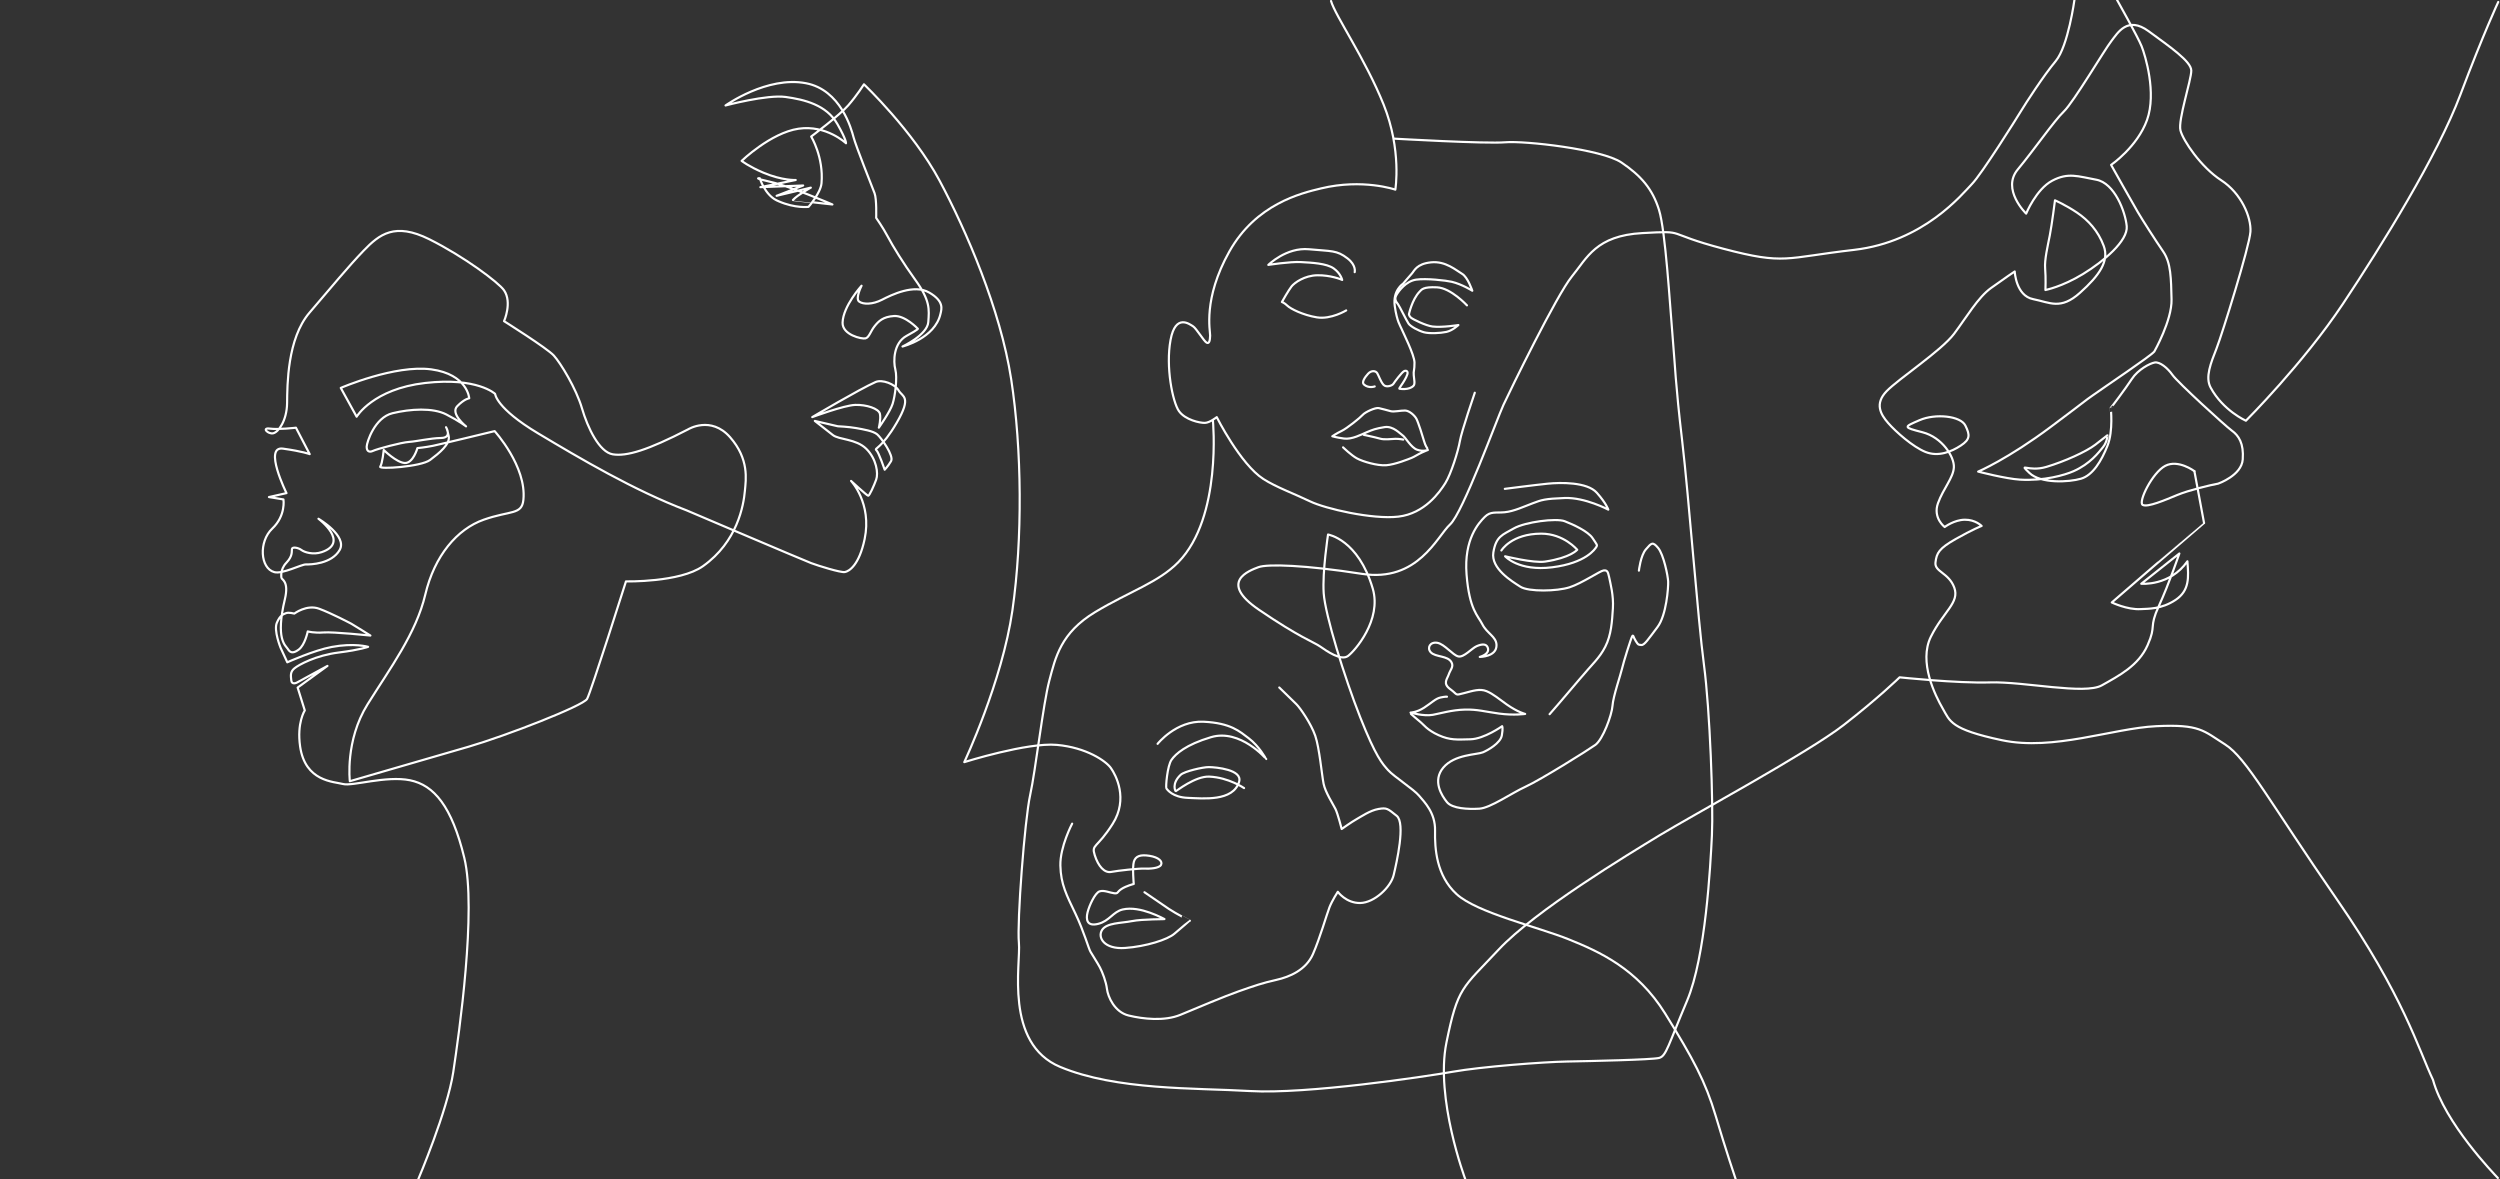 <?xml version="1.0" encoding="UTF-8" standalone="no"?>
<!DOCTYPE svg PUBLIC "-//W3C//DTD SVG 1.1//EN" "http://www.w3.org/Graphics/SVG/1.1/DTD/svg11.dtd">
<svg width="100%" height="100%" viewBox="0 0 4600 2170" version="1.1" xmlns="http://www.w3.org/2000/svg" xmlns:xlink="http://www.w3.org/1999/xlink" xml:space="preserve" xmlns:serif="http://www.serif.com/" style="fill-rule:evenodd;clip-rule:evenodd;stroke-linecap:round;stroke-linejoin:round;stroke-miterlimit:1.5;">
    <rect x="0" y="0" width="4600" height="2170" fill="#333333" stroke="none"/>
    <g id="faces-group" transform="matrix(1,0,0,1,440,0)">
        <path class="line" id="a" d="M329.516,2170.07C329.516,2170.07 383.18,2044.05 393.938,1973.03C404.696,1902.01 437.251,1673.44 414.313,1578.47C391.376,1483.51 358.43,1444.57 314.417,1435.68C270.404,1426.8 208.42,1447.08 191.217,1442.61C174.014,1438.13 121.51,1438.19 112.185,1373.42C105.917,1329.88 120.782,1307.16 120.782,1307.16L107.678,1265.15L162.482,1225.29L105.865,1256.14C105.865,1256.14 96.834,1260.66 95.972,1252.02C95.11,1243.38 93.613,1236.48 101.662,1229.81C109.712,1223.13 141.516,1205.85 182.732,1200.7C223.949,1195.55 237.292,1190.16 237.292,1190.16C237.292,1190.16 211.807,1182.67 170.394,1190.41C137.362,1196.58 88.628,1218.63 88.628,1218.63L76.259,1191.82C76.259,1191.82 63.246,1160.02 69.467,1145.73C75.689,1131.43 81.465,1130.26 86.234,1128.24C91.003,1126.22 101.567,1129 101.567,1129C101.567,1129 124.522,1111.63 147.296,1120.09C170.069,1128.54 202.774,1145.77 206.355,1147.66C209.936,1149.54 241.52,1169.4 241.52,1169.4C241.52,1169.4 173.193,1162.36 155.472,1163.72C137.752,1165.09 126.263,1161.82 126.263,1161.82C126.263,1161.82 121.251,1186.84 109.424,1195.44C97.598,1204.05 93.151,1199.75 89.276,1193.66C85.401,1187.57 66.444,1176.45 84.184,1102.52C92.187,1069.16 78.112,1066.6 77.88,1063.27C77.88,1063.27 74.575,1048.4 86.871,1035.53C99.167,1022.67 96.364,1014.46 97.167,1010.06C97.969,1005.66 108.992,1007.75 114.56,1011.97C120.129,1016.2 136.134,1021.27 151.904,1015.95C204.46,998.209 145.973,954.5 145.973,954.5C145.973,954.5 199.868,986.275 184.924,1012.05C169.981,1037.82 131.295,1038.79 122.883,1038.56C114.472,1038.34 79.744,1056.79 64.692,1052.71C38.655,1045.66 35.69,996.517 60.994,972.559C86.299,948.6 81.536,918.982 81.536,918.982L54.883,914.589L87.138,907.318C87.138,907.318 44.141,820.394 80.677,825.49C117.213,830.587 129.825,835.594 129.825,835.594L104.531,786.972C104.531,786.972 72.185,790.805 56.51,788.652C40.836,786.498 53.232,799.24 62.633,797.269C72.034,795.297 87.862,774.297 88.25,741.495C88.638,708.693 88.43,623.217 129.463,575.344C170.497,527.472 200.372,491.008 229.208,461.068C258.044,431.128 286.5,408.61 349.99,440.256C413.479,471.902 477.617,519.852 487.409,534.144C502.815,556.631 487.44,590.925 487.44,590.925C487.44,590.925 566.508,640.594 578.924,654.12C591.341,667.646 620.299,715.18 630.807,751.232C641.315,787.284 662.733,832.05 687.656,835.995C712.922,839.995 751.417,828.665 825.924,790.102C825.924,790.102 867.846,764.165 903.341,804.506C938.836,844.847 932.417,882.613 930.643,902.701C928.25,929.808 916.87,996.85 853.352,1041.81C810.904,1071.85 711.773,1069.8 711.773,1069.8C711.773,1069.8 647.391,1273.24 640.258,1285.96C633.125,1298.67 491.057,1353.86 422.164,1373.96C353.271,1394.06 203.706,1437.42 203.706,1437.42C203.706,1437.42 194.651,1362.81 236.294,1296.01C277.937,1229.22 325.677,1165.32 342.529,1094C359.38,1022.67 400.94,973.495 450.177,956.201C499.414,938.907 520.222,947.753 523.049,919.699C529.258,858.102 470.117,793.271 470.117,793.271C470.117,793.271 370.909,817.381 356.641,820.29C342.372,823.199 328.036,824.524 328.036,824.524C328.036,824.524 320.169,852.659 304.802,851.915C289.435,851.17 266.044,827.899 266.044,827.899C266.044,827.899 263.664,853.18 259.596,858.584C255.529,863.988 334.443,859.006 351.365,846.329C368.286,833.652 388.594,817.248 385.635,802.589C382.677,787.93 380.68,786.087 380.68,786.087C380.68,786.087 392.69,805.438 371.786,805.878C350.883,806.318 327.575,812.066 312.799,813.102C298.023,814.139 253.719,826.094 246.221,829.652C238.724,833.209 234.435,829.516 234.721,821.574C235.008,813.631 249.443,768.206 282.253,760.311C315.062,752.415 356.258,749.829 381.122,762.561C405.987,775.292 417.523,784.547 417.523,784.547C417.523,784.547 387.966,761.024 401.331,747.357C414.695,733.691 423.375,732.829 423.375,732.829C423.375,732.829 420.521,688.831 353.719,679.675C286.917,670.519 187.031,713.753 187.031,713.753L216.2,766.725C216.2,766.725 246.437,715.652 342.378,704.686C438.318,693.719 471.026,724.769 471.026,724.769C471.026,724.769 472.519,750.953 549.737,797.172C627.719,843.85 726.404,902.154 823.69,939.204C823.69,939.204 1039.31,1031.13 1052.55,1036.12C1065.8,1041.1 1106.74,1053.84 1114.45,1052.57C1122.16,1051.29 1140.79,1040.2 1150.93,991.855C1164.74,926.071 1125.98,884.925 1125.98,884.925C1125.98,884.925 1155.16,911.876 1157.42,912.172C1159.69,912.469 1167.97,893.985 1172.18,882.459C1176.38,870.933 1172.77,844.303 1153.89,825.758C1135.01,807.214 1103.72,809.407 1092.37,800.404C1081.02,791.402 1059.28,774.503 1059.28,774.503L1101.58,784.329C1101.58,784.329 1121.24,785.159 1135.05,787.636C1148.86,790.113 1166.58,793.006 1173.97,799.159C1181.36,805.313 1205.21,838.805 1199.56,848.456C1193.9,858.107 1187.81,864.258 1187.81,864.258C1187.81,864.258 1176.9,832.131 1172.44,828.29C1167.99,824.449 1181.85,826.209 1210.05,777.699C1238.25,729.188 1220.42,730.535 1213.54,718.537C1206.66,706.54 1183.07,697.648 1171.06,702.938C1141.62,715.912 1054.56,767.464 1054.56,767.464C1054.56,767.464 1113,745.704 1133.62,745.037C1154.25,744.371 1176.9,751.79 1179.04,761.397C1181.18,771.003 1177.08,786.897 1177.08,786.897C1177.08,786.897 1197.58,758.079 1202.33,743.321C1207.07,728.563 1211.36,695.027 1207.44,679.975C1203.52,664.923 1203.83,631.175 1228.11,617.977C1252.38,604.779 1248.69,604.769 1248.69,604.769C1248.69,604.769 1225.66,580.24 1205.08,581.48C1184.5,582.72 1176.4,591.212 1169.08,600.415C1161.77,609.618 1159.21,620.962 1152.45,622.623C1145.69,624.285 1109.66,616.086 1110.34,593.626C1111.26,563.16 1145.25,525.761 1145.25,525.761C1145.25,525.761 1133.3,549.227 1140.75,554.819C1148.21,560.41 1165.46,560.485 1182.89,551.537C1200.32,542.589 1241.98,522.079 1269.79,538.303C1297.61,554.527 1292.51,568.604 1290.46,577.587C1280.16,622.79 1220.63,637.597 1220.63,637.597C1220.63,637.597 1266.35,616.183 1268.05,592.597C1269.75,569.011 1271.83,553.222 1243.83,514.485C1222.07,484.373 1202.62,452.595 1193.61,435.566C1184.59,418.537 1172.14,400.873 1172.14,400.873C1172.14,400.873 1173.32,366.3 1169.17,355.464C1165.01,344.628 1134.54,267.985 1130.57,252.691C1126.59,237.397 1106.96,165.388 1042.97,153.134C971.336,139.415 894.99,194.066 894.99,194.066C894.99,194.066 971.383,173.654 1005.62,178.428C1039.86,183.201 1080.71,192.897 1100.76,228.175C1117.96,258.437 1116.63,263.602 1116.63,263.602C1116.63,263.602 1080.31,229.259 1029.3,236.832C978.292,244.404 924.604,296.027 924.604,296.027C924.604,296.027 938.072,306.482 964.383,317.641C999.63,332.592 1024.08,331.207 1024.08,331.207L959.102,344.404L1037.81,341.324L988.984,360.287L1051.89,345.269C1051.89,345.269 1027.3,358.748 1019.03,367.975C1018.82,368.214 1091.63,376.235 1091.63,376.235C1091.63,376.235 1014.58,342.983 978.792,334.902C943,326.821 958.047,328.022 958.047,328.022C958.047,328.022 966.99,357.748 988.794,368.55C990.124,369.209 991.526,369.798 992.943,370.423C1022.99,383.666 1047.63,380.641 1047.63,380.641C1047.63,380.641 1070.03,355.137 1071.58,337.144C1075.73,289.01 1052.57,251.22 1052.57,251.22C1052.57,251.22 1104.8,212.162 1120.75,193.899C1136.69,175.636 1149.68,155.147 1149.68,155.147C1149.68,155.147 1239.86,240.863 1288.77,332.326C1337.67,423.79 1400.72,568.957 1420.56,697.753C1440.41,826.55 1441.7,991.675 1422.85,1123.03C1403.99,1254.39 1334.28,1402.33 1334.28,1402.33C1334.28,1402.33 1450.33,1365.68 1504.62,1370.59C1558.91,1375.5 1594.74,1400.13 1603.97,1413.11C1613.21,1426.09 1636.47,1469.81 1607.37,1515.81C1578.27,1561.81 1567.86,1553.01 1574.31,1573.44C1580.76,1593.86 1592.14,1606.71 1604.64,1604.32C1617.15,1601.93 1655.52,1597.74 1665.24,1598.23C1674.95,1598.72 1692.62,1597.88 1696.21,1591.48C1699.8,1585.08 1691.81,1577.34 1675.03,1574.7C1658.25,1572.06 1649.43,1575.21 1646.35,1585.41C1643.26,1595.6 1646.1,1626.51 1646.1,1626.51C1646.1,1626.51 1632.06,1630.07 1623.34,1635.85C1614.62,1641.64 1617.98,1644.41 1610.16,1643.6C1602.35,1642.79 1591.34,1637.35 1583.14,1640.15C1574.93,1642.95 1564.17,1666.14 1561.07,1678.9C1557.96,1691.66 1559.65,1705.2 1580.61,1699.91C1601.57,1694.61 1608.04,1677.48 1625.92,1673.41C1658.25,1666.04 1700.48,1690.41 1702.59,1691.01C1704.7,1691.61 1662.6,1690.95 1642.64,1694.86C1622.68,1698.77 1596.19,1697.76 1587.7,1711.31C1579.21,1724.86 1591.43,1747.07 1630.16,1744.26C1668.89,1741.45 1708.32,1728.97 1720.95,1717.98C1733.59,1706.98 1749.17,1694.2 1749.32,1694.2C1749.47,1694.2 1723.97,1681.3 1710.68,1672.38C1697.38,1663.46 1665.84,1641.73 1665.84,1641.73" style="fill:none;stroke:white;stroke-width:4px;"/>
        <path class="line" id="b" d="M1532.75,1515.53C1532.75,1515.53 1510.34,1557.89 1511.08,1592.56C1511.83,1627.22 1522.55,1647.09 1538.99,1681.58C1554.12,1713.33 1563.01,1745.1 1566.36,1750.95C1569.71,1756.8 1579.6,1771.98 1583.96,1780.28C1588.32,1788.58 1595.14,1805.94 1596.84,1819.83C1598.54,1833.73 1610.52,1862.24 1636.74,1868.57C1662.97,1874.91 1702.59,1879.49 1732.1,1867.2C1761.61,1854.9 1813.42,1833.07 1839.2,1824.01C1869.1,1813.5 1882.98,1808.72 1908.14,1803.07C1933.31,1797.42 1962.97,1784.71 1975.77,1755.65C1988.57,1726.59 2001.2,1682.38 2006.14,1669.68C2011.08,1656.98 2021.55,1640.9 2021.55,1640.9C2021.55,1640.9 2036.81,1661.99 2062.81,1661.54C2088.81,1661.08 2119.1,1632.43 2124.4,1609.91C2129.7,1587.38 2146.59,1514.37 2129.86,1501.08C2113.12,1487.79 2111.99,1485.88 2096.46,1488.52C2080.93,1491.15 2064.53,1502.58 2056.08,1507.26C2047.62,1511.95 2028.7,1525.35 2028.7,1525.35C2028.7,1525.35 2021.62,1497.4 2017.22,1488.5C2012.82,1479.59 1998.69,1458.03 1995.45,1442.3C1992.22,1426.56 1987.8,1376.27 1980.07,1353.81C1972.33,1331.36 1952.02,1302.23 1945.41,1295.78C1938.8,1289.33 1913.86,1265.02 1913.86,1265.02" style="fill:none;stroke:white;stroke-width:4px;"/>
        <path class="line" id="c" d="M1689.99,1368.66C1689.99,1368.66 1724.02,1325.62 1774.49,1327.98C1824.95,1330.33 1841.41,1346.25 1857.28,1358.12C1877.21,1373.04 1889.36,1396.5 1889.81,1396.64C1890.26,1396.79 1842.07,1340.35 1788.22,1356.42C1741.86,1370.26 1723.36,1387.07 1715.62,1398.01C1707.88,1408.95 1704.63,1448.15 1706.14,1450.57C1707.65,1452.99 1717.56,1467 1745.67,1468.08C1773.78,1469.17 1828.8,1475.15 1839.95,1438.55C1846.75,1416.21 1797.81,1411.63 1784.31,1411.47C1773.18,1411.34 1739.23,1419.38 1732.61,1425.51C1715.33,1441.5 1722.48,1455.95 1723.53,1455.79C1724.59,1455.64 1759.43,1427.85 1785.09,1428.98C1820.78,1430.55 1849.07,1450.07 1849.07,1450.07" style="fill:none;stroke:white;stroke-width:4px;"/>
        <path class="line" id="d" d="M2273.6,722.627C2273.6,722.627 2249.28,793.38 2246.2,811.584C2243.13,829.787 2229.98,871.99 2219.43,888.884C2208.88,905.779 2181.29,944.895 2133.18,950.574C2085.07,956.254 1997.96,935.822 1970.51,922.498C1943.06,909.173 1907.49,896.194 1884.52,881.318C1842.12,853.857 1798.82,767.548 1798.82,767.548C1798.82,767.548 1786.01,777.767 1777.1,778.106C1768.19,778.444 1740.57,772.72 1729.11,756.166C1717.66,739.611 1704.6,675.028 1713.79,625.567C1722.98,576.106 1749.07,596.681 1755.08,600.319C1761.1,603.957 1775.16,627.775 1780.15,630.494C1785.14,633.212 1786.35,626.205 1786.65,617.624C1786.95,609.043 1772.96,550.14 1822.02,462.746C1871.07,375.353 1953.69,355.555 1990.93,346.621C2067.67,328.207 2127.42,348.939 2127.42,348.939C2127.42,348.939 2139.49,276.392 2105.97,192.689C2072.45,108.986 2016.82,28.89 2009.1,1.892" style="fill:none;stroke:white;stroke-width:4px;"/>
        <path class="line" id="e" d="M2125.5,255.134C2125.5,255.134 2294.38,264.869 2329.73,261.806C2365.08,258.744 2507.11,274.457 2543.46,298.999C2579.8,323.541 2600.55,347.741 2612.57,386.168C2624.58,424.595 2632.72,562.52 2637.48,617.811C2642.23,673.103 2642.66,704.522 2655.21,811.356C2667.77,918.189 2684.06,1139.05 2695.23,1222.89C2706.41,1306.72 2712.66,1480.95 2709.93,1536.99C2707.21,1593.03 2698.42,1760.62 2664.07,1841.69C2629.72,1922.76 2625.96,1943.24 2612.8,1946.6C2599.65,1949.95 2486.01,1952.43 2443,1953.2C2400,1953.97 2285.67,1962.69 2232.99,1972.03C2180.32,1981.36 1963.34,2013.55 1860.54,2007.54C1757.74,2001.54 1614.53,2006.33 1510.88,1963.18C1407.24,1920.03 1438.53,1772.55 1434.79,1734.84C1431.04,1697.13 1445.5,1508.05 1455.44,1463.11C1465.38,1418.16 1479.37,1295.04 1490.74,1252.32C1502.11,1209.6 1511.66,1164.55 1574.99,1126.3C1638.32,1088.06 1691.59,1071.87 1728.29,1034.19C1808.92,951.397 1791.74,773.705 1791.74,773.705" style="fill:none;stroke:white;stroke-width:4px;"/>
        <path class="line" id="f" d="M2256.03,2169.46C2256.03,2169.46 2200.47,2020.91 2221.46,1918.28C2242.44,1815.64 2250.23,1819.11 2317.54,1747.23C2384.86,1675.35 2554.74,1572.78 2613.75,1536.87C2672.76,1500.96 2886.67,1384.94 2951.77,1334.44C3016.88,1283.94 3055.28,1246.28 3055.28,1246.28C3055.28,1246.28 3159.96,1257.48 3221.97,1255.64C3283.98,1253.81 3396.01,1278.74 3427.37,1261.03C3458.73,1243.33 3494.87,1224.95 3511.6,1187.13C3528.33,1149.31 3513.33,1156.33 3532.29,1115.02C3551.25,1073.72 3570,1018.42 3570,1018.42L3499.92,1074.09C3499.92,1074.09 3552.63,1078.87 3584.83,1032.79C3587.06,1062.13 3589.08,1086.6 3562.82,1103.97C3536.57,1121.34 3512.46,1119.93 3498.89,1120.77C3474.26,1122.31 3445.71,1108.52 3445.71,1108.52C3445.71,1108.52 3615.14,962.088 3615.44,962.24" style="fill:none;stroke:white;stroke-width:4px;"/>
        <path class="line" id="g" d="M3597.68,866.927L3615.44,962.24L3597.68,866.927Z" style="fill:none;stroke:white;stroke-width:4px;"/>
        <path class="line" id="h" d="M3597.68,866.927C3597.68,866.927 3567.97,844.742 3544.11,857.107C3520.26,869.471 3493.68,924.029 3502.55,929.016C3511.42,934.003 3544,919.961 3565.97,910.857C3587.95,901.753 3627.37,892.437 3641.37,889.901C3641.37,889.901 3684.46,874.997 3686.63,845.372C3688.8,815.747 3679.21,801.536 3666.65,792.417C3654.09,783.297 3566.67,703.242 3557.33,689.888C3547.99,676.534 3533.74,665.484 3524.82,666.979C3515.9,668.474 3493.97,679.844 3482.42,697.544C3470.88,715.245 3443.97,750.828 3443.82,750.521C3443.66,750.213 3448.82,792.583 3437.71,820.352C3426.61,848.12 3410.86,874.44 3388.91,880.865C3366.95,887.289 3314.67,890.271 3293.98,870.068C3273.28,849.865 3291.56,869.18 3325.28,859.102C3358.99,849.023 3398.46,831.154 3415.3,818.297C3432.14,805.44 3437.45,800.878 3437.67,800.762C3437.9,800.647 3437.58,812.625 3429.55,822.652C3421.52,832.679 3405.92,853.402 3375.48,866.933C3359.3,874.125 3321.1,885.188 3276.71,882.528C3250.6,880.963 3199.82,867.74 3199.82,867.74C3199.82,867.74 3254.11,844.865 3334.47,784.653C3414.83,724.441 3389.19,742.695 3411.21,727.077C3435.79,709.645 3516.59,655.595 3523.89,646.907C3523.89,646.907 3556.59,589.371 3555.64,550.923C3554.69,512.476 3554.66,483.806 3540.39,463.025C3526.12,442.245 3502.51,405.391 3493.63,390.348C3484.75,375.305 3444.43,303.42 3444.43,303.42C3444.43,303.42 3492.75,270.329 3510.57,220.639C3528.38,170.949 3507.28,102.027 3500.62,85.24C3493.96,68.454 3455.3,-0.252 3455.3,-0.252" style="fill:none;stroke:white;stroke-width:4px;"/>
        <path class="line" id="i" d="M3377.04,-0.684C3377.04,-0.684 3365.44,84.878 3342.65,112.162C3319.86,139.446 3286.96,190.563 3278.67,204.277C3270.39,217.99 3206.26,320.173 3188.45,338.477C3170.64,356.782 3099.9,445.032 2971.13,459.805C2843.72,474.423 2844.96,487.761 2731.3,457.772C2617.64,427.782 2667.13,424.256 2581.88,428.889C2496.63,433.522 2480.23,474.514 2452.27,508.649C2424.32,542.785 2338.39,719.107 2326.47,744.701C2314.56,770.295 2251.84,943.272 2228.06,965.066C2204.28,986.86 2169.08,1072.01 2065.65,1055.85C1962.22,1039.69 1892.01,1037.35 1875.43,1043.65C1858.85,1049.96 1801.09,1070.52 1876.32,1121.85C1951.55,1173.18 1976.72,1180.98 1989.09,1189.56C2001.46,1198.14 2027.37,1216.42 2040.16,1207.12C2052.95,1197.81 2102.77,1140.55 2085.88,1083.07C2059.22,992.376 2003.6,983.524 2003.6,983.524C2003.6,983.524 1992.93,1052.11 1995.6,1091.56C1998.27,1131.01 2033.91,1246.72 2062.78,1319.71C2091.65,1392.71 2103.53,1405.3 2114.19,1417.14C2124.85,1428.99 2161.07,1452.13 2171.08,1464.09C2181.09,1476.05 2201.14,1495.4 2200.5,1528.45C2199.87,1561.5 2202.78,1610.88 2240.15,1645.21C2277.53,1679.55 2390.28,1705.72 2446.18,1728.27C2502.09,1750.82 2572.45,1781.96 2623.96,1865.05C2675.47,1948.13 2698.32,1990.74 2716.74,2052.88C2735.16,2115.03 2753.6,2169.52 2753.6,2169.52" style="fill:none;stroke:white;stroke-width:4px;"/>
        <path class="line" id="j" d="M4156.05,2167.45C4149.52,2160.55 4058.12,2065.92 4036.73,1987C4010.25,1931.6 3983,1832.9 3859.79,1654.72C3736.57,1476.54 3693.99,1394.94 3654.11,1369.73C3614.24,1344.52 3607.94,1332.32 3527.67,1336.17C3447.4,1340.01 3338.22,1382.17 3243.33,1361.96C3148.44,1341.76 3148.12,1327.02 3134.59,1303.63C3121.06,1280.23 3089.66,1217.9 3112.95,1171.29C3136.24,1124.69 3165.97,1108.82 3155.88,1081.23C3145.79,1053.64 3119.17,1052.31 3121.29,1034.86C3123.4,1017.4 3127.81,1009.2 3158.55,991.745C3189.29,974.292 3206.18,967.745 3206.18,967.745C3206.18,967.745 3194.83,956.011 3175.17,956.287C3155.5,956.563 3138.21,969.714 3138.21,969.714C3138.21,969.714 3116.07,953.027 3125.9,925.87C3135.73,898.714 3154.24,879.068 3155.14,859.771C3156.05,840.475 3133.7,804.735 3097.41,795.365C3061.11,785.995 3062.67,785.855 3091.89,773.152C3121.12,760.449 3167.43,765.199 3176.25,782.964C3185.07,800.73 3185.04,808.449 3167.89,819.824C3150.75,831.199 3126.29,841.074 3102.88,831.594C3079.47,822.115 3048.46,794.61 3034.24,778.386C3020.02,762.162 3009.22,742.824 3031.23,719.907C3053.24,696.99 3132.04,645.381 3155.46,614.209C3178.88,583.037 3199.34,547.344 3223.63,529.839C3247.92,512.334 3267.07,499.532 3267.07,499.532C3267.07,499.532 3269.21,544.105 3300.83,550.391C3332.46,556.678 3351.27,570.777 3387.14,538.756C3423,506.735 3441.14,480.36 3430.89,452.589C3420.66,424.818 3402.34,405.068 3381.64,391.162C3360.95,377.256 3341.17,368.589 3341.17,368.589C3341.17,368.589 3335.54,412.782 3331.68,432.813C3327.83,452.844 3321.66,477.714 3323.07,494.381C3324.47,511.048 3323.6,533.61 3323.6,533.61C3323.6,533.61 3354.08,527.751 3392.57,504.282C3431.05,480.813 3475.64,442.954 3473.16,416.266C3470.67,389.579 3450.86,336.803 3417.02,330.641C3383.18,324.48 3365.38,316.928 3335.98,332.532C3306.58,348.136 3288.11,393.053 3288.11,393.053C3288.11,393.053 3242.24,348.537 3272.62,311.896C3303.01,275.256 3339.4,222.459 3357.44,205.146C3375.47,187.834 3432.34,91.636 3444.53,76.032C3456.71,60.428 3474.38,28.761 3513.54,57.469C3552.7,86.178 3591.75,112.912 3591.95,129.844C3592.16,146.777 3567.21,221.1 3572.04,239.928C3576.86,258.756 3609.99,307.73 3647.04,331.704C3684.09,355.678 3702.5,399.803 3700.79,426.48C3699.08,453.157 3649.03,614.021 3638.5,640.969C3627.97,667.917 3617.16,693.892 3627.57,713.152C3650.48,755.568 3692.46,774.12 3692.46,774.12C3692.46,774.12 3798.17,668.605 3871,559.027C3943.83,449.449 4044.55,287.105 4087.16,174.115C4129.77,61.126 4156.77,3.649 4156.77,3.649" style="fill:none;stroke:white;stroke-width:4px;"/>
        <path class="line" id="k" d="M2328.88,899.485C2328.88,899.485 2384.72,892.29 2407.74,889.972C2430.77,887.654 2480.37,886.563 2498.15,906.68C2515.93,926.798 2519.24,937.727 2519.24,937.727C2519.24,937.727 2476.44,914.956 2439.08,916.337C2401.71,917.717 2396.59,919.928 2380.64,925.855C2364.68,931.782 2345.58,940.891 2328.74,942.508C2311.9,944.126 2302.84,940.308 2291.95,951.144C2281.05,961.98 2253.39,991.829 2258.45,1056.89C2263.51,1121.94 2279.53,1132.78 2287.51,1148.67C2295.91,1165.4 2313.24,1171.38 2313.59,1186.8C2314.09,1208.8 2282.77,1208.72 2282.77,1208.72C2282.77,1208.72 2302.84,1203.58 2297.17,1190.89C2294.19,1184.22 2286.26,1184.96 2277.09,1188.96C2267.92,1192.95 2253.51,1210.08 2243.36,1207.84C2233.22,1205.6 2217.87,1185.08 2204.66,1182.78C2191.45,1180.48 2185.12,1191.99 2192.58,1200.14C2201.19,1209.54 2224.18,1205.86 2230.92,1218.94C2235.09,1227.02 2228.47,1232.52 2225.67,1241.01C2222.86,1249.5 2214.07,1257.56 2228.5,1268.08C2242.94,1278.61 2236.23,1279.98 2253.37,1275.48C2270.51,1270.98 2282.97,1266.78 2295.21,1271.74C2307.45,1276.7 2319.17,1286.93 2332.79,1296.47C2352.68,1310.41 2366.27,1313.62 2366.27,1313.62C2366.27,1313.62 2345.47,1316.66 2318.42,1312.99C2291.38,1309.31 2279.03,1305.13 2255.32,1305.65C2231.62,1306.17 2208.4,1313.16 2196.31,1315.29C2179.11,1318.32 2155.43,1311.15 2155.43,1311.15C2155.43,1311.15 2166.61,1310.96 2180.27,1302.18C2193.93,1293.41 2201.35,1285.39 2210.48,1283.42C2219.63,1281.44 2222.4,1281.94 2222.4,1281.94" style="fill:none;stroke:white;stroke-width:4px;"/>
        <path class="line" id="l" d="M2411.26,1314.11C2411.26,1314.11 2441.02,1280.12 2465.88,1250.36C2490.74,1220.6 2502.72,1211.44 2513.73,1189.91C2524.75,1168.38 2526.22,1143.31 2527.72,1119.31C2529.22,1095.31 2523.05,1073.44 2520.74,1061.72C2518.44,1049.99 2516.18,1049.01 2510.27,1049.71C2504.36,1050.4 2470.82,1073.21 2448.09,1080.6C2425.36,1087.99 2372.74,1089.29 2357.51,1079.56C2342.29,1069.83 2302.82,1046.23 2307.79,1016.32C2312.75,986.412 2324.82,984.105 2345.31,972.356C2366.3,960.32 2423.54,953.042 2439.12,959.076C2454.7,965.11 2482.05,977.622 2490.35,990.184C2498.64,1002.75 2499.49,1002.55 2497.24,1006.38C2494.98,1010.21 2478,1036.04 2416.11,1043.82C2354.21,1051.6 2329.41,1023.55 2329.41,1023.55C2329.41,1023.55 2381.68,1036.51 2402.89,1033.32C2450.04,1026.25 2462.07,1011.58 2462.07,1011.58C2462.07,1011.58 2437.45,981.875 2395.85,981.93C2340.97,982.003 2322.53,1012.88 2322.53,1012.88" style="fill:none;stroke:white;stroke-width:4px;"/>
        <path class="line" id="m" d="M2575.58,1049.97C2575.58,1049.97 2578.63,1022.03 2588.6,1010.66C2598.57,999.294 2600.64,995.895 2610.87,1008.11C2621.1,1020.32 2629.02,1059.72 2629.43,1070.18C2629.83,1080.63 2626.34,1131.97 2609.81,1153.76C2593.28,1175.54 2585.48,1187.71 2579.91,1186.8C2574.33,1185.89 2574.97,1187.51 2569.94,1179.7C2564.92,1171.88 2565.51,1167.02 2563.19,1170.94C2560.87,1174.87 2547.17,1218.59 2544.63,1229.95C2542.1,1241.32 2528.2,1281.27 2527.02,1298.47C2525.84,1315.68 2509.22,1360.69 2495.39,1370.63C2481.56,1380.57 2394.61,1434.86 2367.58,1447.23C2340.55,1459.59 2302.37,1486.79 2281.82,1487.99C2261.26,1489.19 2232.22,1487.93 2222.44,1475.93C2212.66,1463.93 2195.18,1436.56 2215.79,1412.24C2236.41,1387.92 2277.5,1388.81 2288.48,1384.29C2297.06,1380.76 2320.81,1367.5 2323.38,1353.22C2325.95,1338.94 2323.9,1336.19 2323.9,1336.19C2323.9,1336.19 2290.83,1359.71 2265.5,1360.3C2240.16,1360.88 2228.19,1362.21 2206.94,1352.68C2185.68,1343.16 2178.83,1332.64 2174.39,1329.21C2169.95,1325.77 2156.22,1313.65 2156.22,1313.65" style="fill:none;stroke:white;stroke-width:4px;"/>
        <path class="line" id="n" d="M2036.98,571.186C2036.98,571.186 2009.08,588.147 1983.18,583.964C1957.28,579.78 1934.31,567.969 1928.75,562.48C1923.18,556.992 1918.69,555.698 1918.69,555.698C1918.69,555.698 1930.93,533.935 1936.44,527.023C1941.95,520.112 1960.29,506.919 1983.88,506.5C2007.48,506.081 2027.93,513.971 2029.6,515.105C2029.6,515.105 2027.14,503.335 2014.05,493.941C2000.96,484.548 1973.03,483.288 1953.48,482.23C1933.94,481.173 1893.72,487.417 1893.72,487.417C1893.72,487.417 1926.85,454.634 1968.63,458.635C2010.41,462.637 2019.32,459.975 2039.41,475.44C2055.97,488.177 2052.62,500.764 2052.62,500.764" style="fill:none;stroke:white;stroke-width:4px;"/>
        <path class="line" id="o" d="M2259.2,561.878C2259.2,561.878 2229.77,529.96 2204.17,528.703C2178.57,527.447 2175.84,532.696 2171.99,536.738C2157.94,551.508 2152.45,578.227 2152.45,578.227C2152.45,578.227 2152.74,581.378 2156.07,584.406C2159.41,587.435 2183.69,599.322 2195.82,600.802C2213.66,602.979 2243.41,598.076 2243.41,598.076C2243.41,598.076 2232.83,608.241 2221.33,610.719C2209.84,613.197 2189.99,614.079 2180.02,611.353C2170.06,608.626 2155.3,600.747 2151.64,595.279C2147.97,589.81 2135.5,564.085 2132.42,559.891C2129.34,555.697 2124.95,550.991 2129.26,543.146C2133.57,535.301 2147.07,517.345 2165.52,514.557C2183.98,511.77 2221.36,516.157 2231.2,518.495C2250.2,523.005 2269.01,534.935 2269.01,534.935C2269.01,534.935 2260.76,509.904 2250.18,503.811C2239.6,497.719 2220.13,479.896 2193.13,482.715C2166.14,485.534 2162.45,498.37 2157.7,503.513C2152.95,508.656 2141.73,521.914 2141.73,521.914C2141.73,521.914 2122.25,534.184 2126.39,563.281C2130.54,592.379 2136.67,599.428 2138.73,604.764C2140.79,610.1 2162.52,652.71 2162.67,667.109C2162.82,681.509 2160.53,682.07 2161.29,690.221C2162.05,698.372 2163.95,706.411 2160.95,709.669C2152.82,718.477 2135.33,715.346 2134.95,715.27C2134.57,715.193 2134.46,714.352 2137.96,709.505C2141.46,704.659 2147.51,695.15 2149.48,688.949C2151.45,682.749 2147.14,680.921 2143.2,683.087C2139.25,685.254 2126.03,702.562 2124.02,706.033C2122.01,709.503 2110.76,713.661 2105.66,708.061C2100.56,702.461 2097.06,691.621 2094.13,686.712C2091.19,681.803 2083.13,681.249 2077.22,687.711C2071.32,694.173 2065.11,703.36 2069.51,707.336C2078.24,715.246 2089.43,711.047 2089.43,711.047" style="fill:none;stroke:white;stroke-width:4px;"/>
        <path class="line" id="p" d="M2031.27,823.126C2031.27,823.126 2046.38,837.853 2056.97,843.553C2067.56,849.254 2094.14,857.238 2110.61,856.029C2127.07,854.819 2152.1,844.598 2157.37,842.486C2162.65,840.374 2169.1,835.901 2176.39,832.591C2183.68,829.281 2187.29,828.01 2187.29,828.01C2187.29,828.01 2178.65,831.427 2167.45,827.5C2156.25,823.573 2145.74,804.229 2141.07,801.26C2136.4,798.292 2123.54,783.372 2107.57,785.901C2091.6,788.43 2085.27,790.859 2075.07,795.171C2064.88,799.482 2047.42,808.983 2032.81,806.917C2018.2,804.85 2011.45,802.742 2011.45,802.742C2011.45,802.742 2018.95,797.513 2028.61,792.896C2038.27,788.279 2062.81,768.617 2067.36,763.388C2071.91,758.159 2090.79,749.509 2097.02,750.917C2103.25,752.324 2112.88,754.931 2118.82,756.586C2124.75,758.241 2137.54,755.186 2145.34,755.378C2153.13,755.569 2162.66,764.207 2166.09,770.384C2169.52,776.561 2178.04,803.763 2180.39,812.044C2182.74,820.326 2186.23,824.921 2186.23,824.921" style="fill:none;stroke:white;stroke-width:4px;stroke-linejoin:miter;"/>
        <path class="line" id="q" d="M2141.95,808.803C2141.95,808.803 2134.36,807.312 2127.55,807.439C2120.73,807.565 2107.59,809.551 2099.45,807.146C2091.3,804.741 2086.73,804.121 2080.49,802.56C2074.24,800.999 2069.63,800.245 2069.63,800.245" style="fill:none;stroke:white;stroke-width:4px;"/>
    </g>
</svg>
